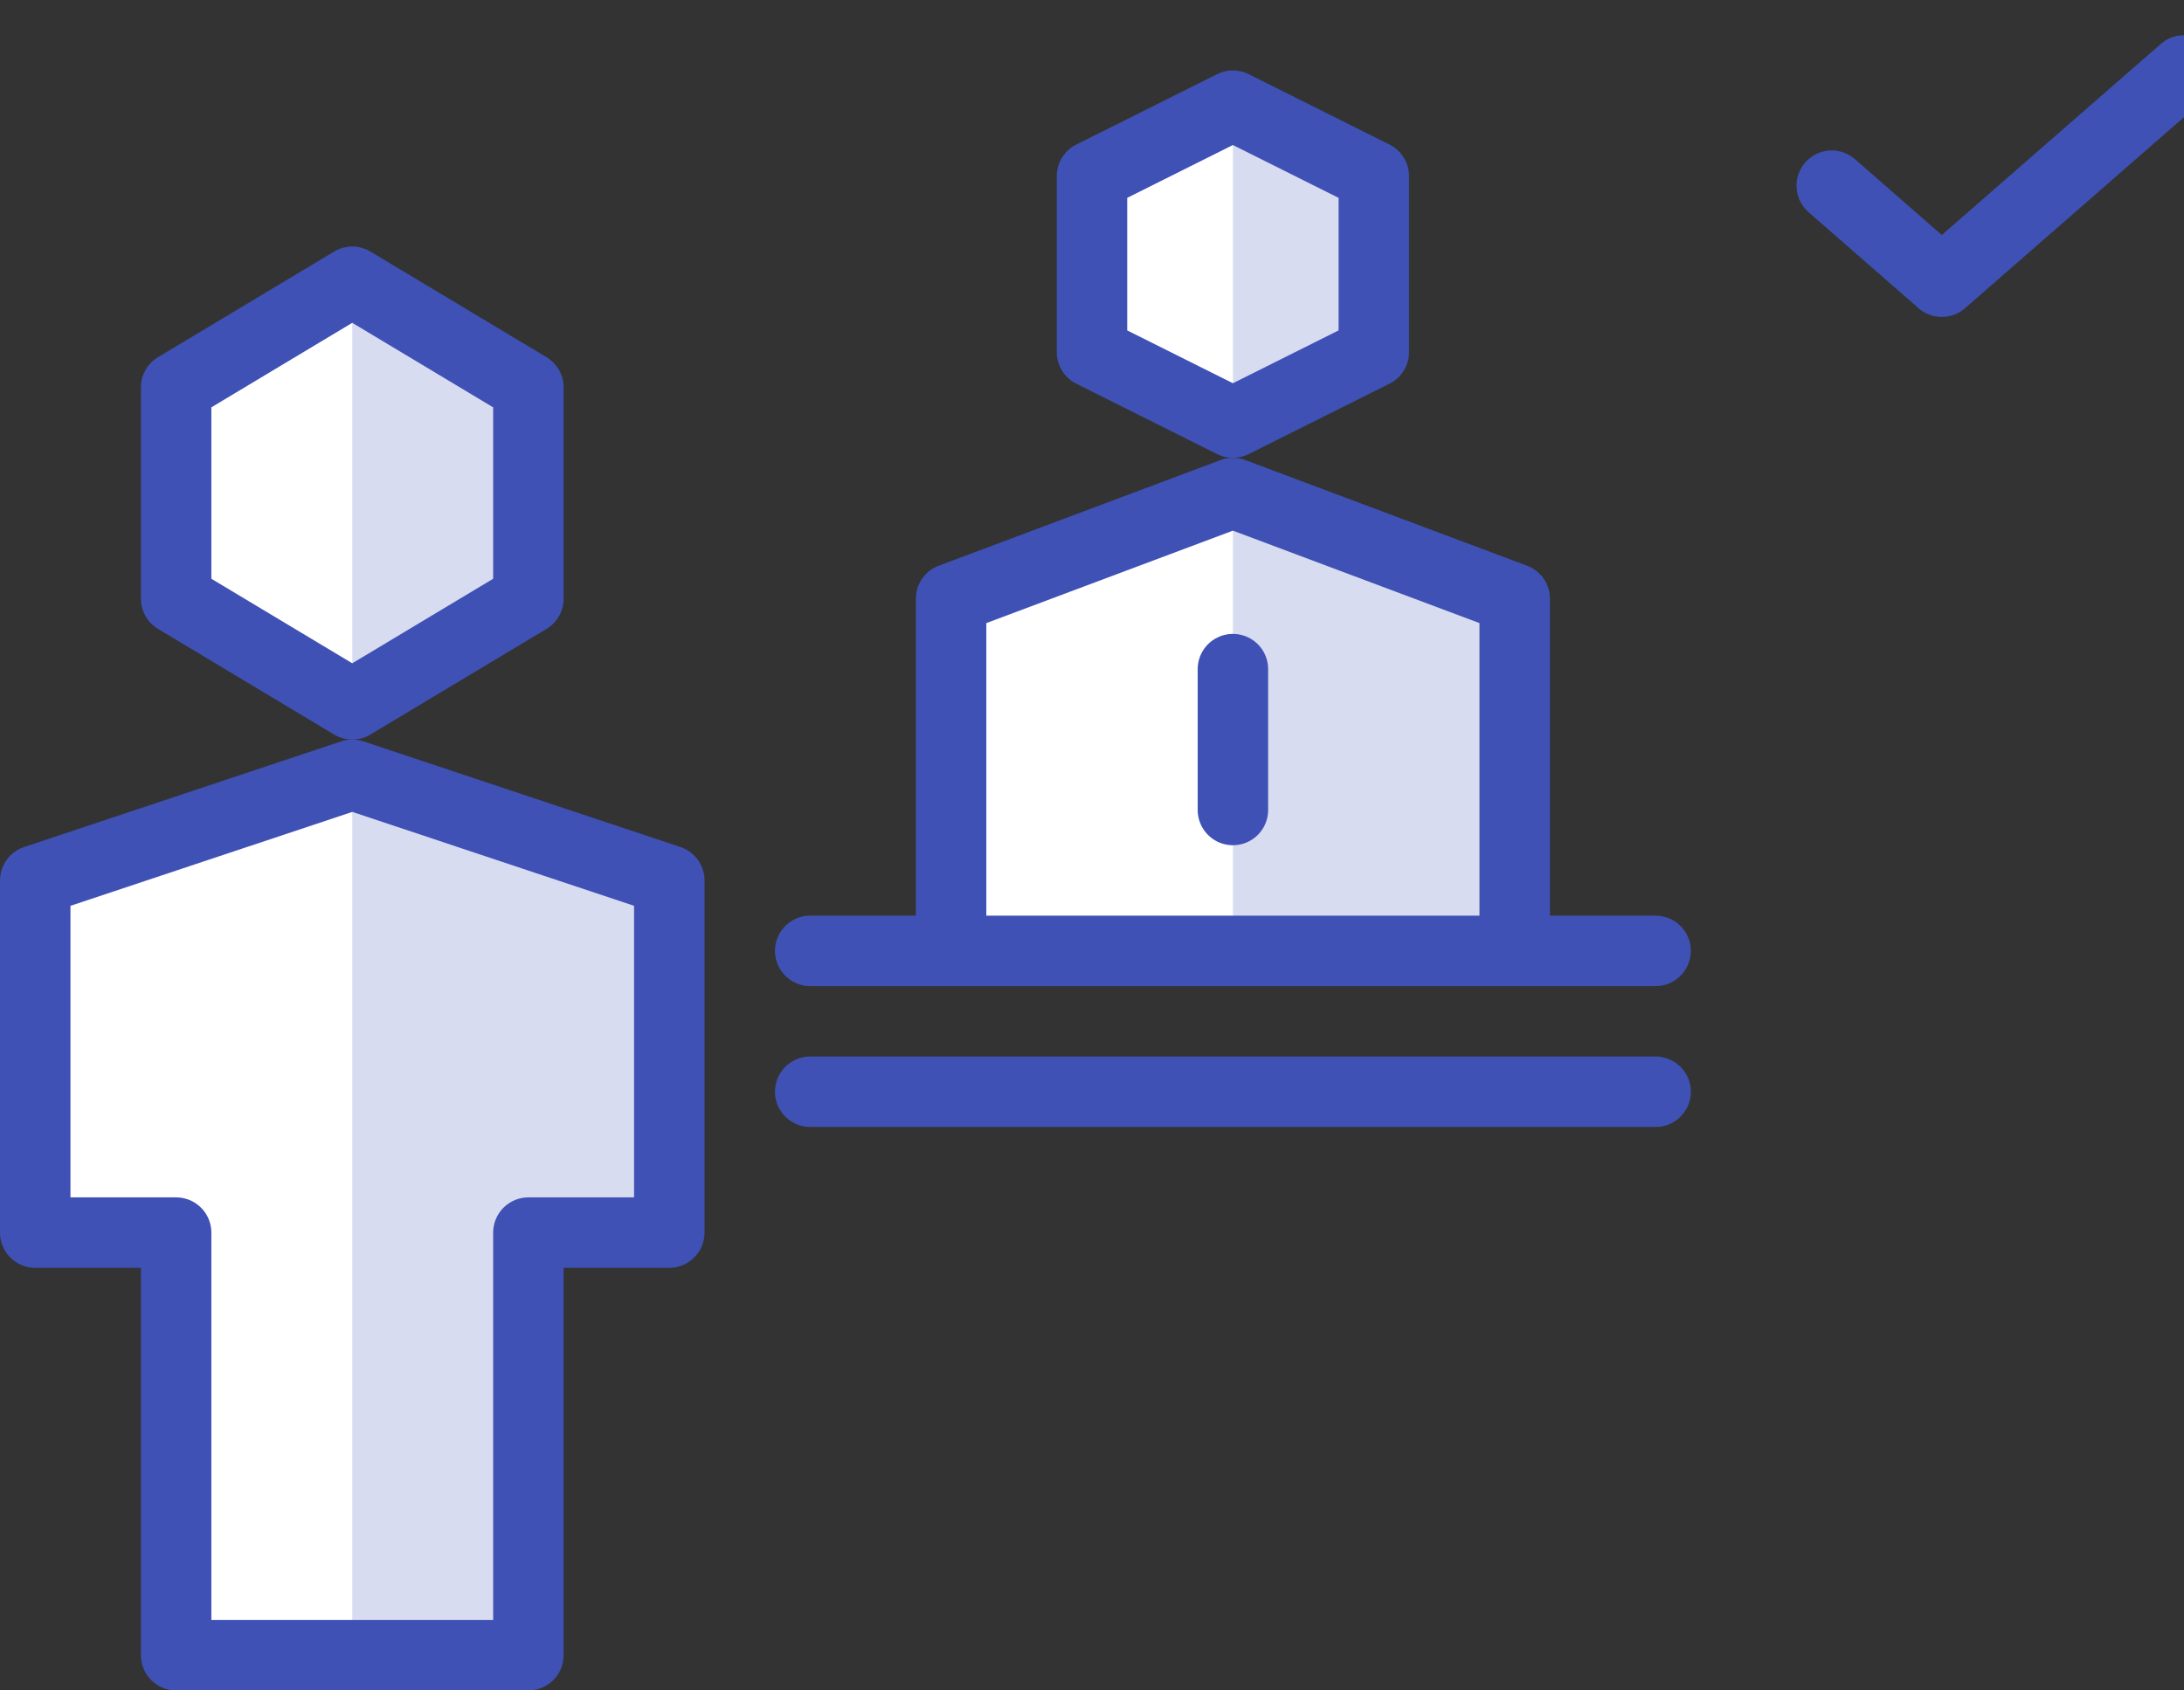 <?xml version="1.0" encoding="UTF-8"?>
<svg width="31px" height="24px" viewBox="0 0 31 24" version="1.1" xmlns="http://www.w3.org/2000/svg" xmlns:xlink="http://www.w3.org/1999/xlink">
    <rect x="0" y="0" width="31" height="24" fill="#333333" stroke="none"/>
    <!-- Generator: Sketch 49.3 (51167) - http://www.bohemiancoding.com/sketch -->
    <title>teacher-3</title>
    <desc>Created with Sketch.</desc>
    <defs></defs>
    <g id="Icons" stroke="none" stroke-width="1" fill="none" fill-rule="evenodd">
        <g id="Artboard-2" transform="translate(-125, -114)">
            <g id="teacher-3" transform="translate(125, 115)">
                <g id="tecaher-good">
                    <polygon id="Fill-192" fill="#FFFFFF" points="21.5 12.5 21.5 7.5 17.5 6 13.5 7.5 13.5 12.5"></polygon>
                    <polygon id="Fill-193" fill="#FFFFFF" points="19.5 4 17.5 5 15.5 4 15.5 1.5 17.5 0.5 19.5 1.5"></polygon>
                    <polygon id="Fill-194" fill="#FFFFFF" points="7.5 7.5 5 9 2.5 7.5 2.5 4.5 5 3 7.5 4.5"></polygon>
                    <polygon id="Fill-195" fill="#FFFFFF" points="7.5 22.5 7.5 16.5 9.5 16.5 9.5 11.5 5 10 0.5 11.5 0.5 16.5 2.5 16.5 2.5 22.5"></polygon>
                    <polygon id="Fill-388" fill-opacity="0.2" fill="#3F51B5" points="17.5 0.5 17.5 5 19.5 4 19.5 1.5"></polygon>
                    <polygon id="Fill-389" fill-opacity="0.2" fill="#3F51B5" points="17.5 6 17.5 12.5 21.5 12.5 21.5 7.5"></polygon>
                    <polygon id="Fill-390" fill-opacity="0.2" fill="#3F51B5" points="7.5 7.5 5 9 5 3 7.5 4.5"></polygon>
                    <polygon id="Fill-391" fill-opacity="0.2" fill="#3F51B5" points="5 10 5 22.5 7.5 22.5 7.5 16.5 9.5 16.5 9.5 11.5"></polygon>
                    <path d="M23.5,12.5 L11.5,12.5" id="Stroke-1065" stroke="#3F51B5" stroke-linecap="round" stroke-linejoin="round"></path>
                    <path d="M23.5,14.5 L11.5,14.5" id="Stroke-1066" stroke="#3F51B5" stroke-linecap="round" stroke-linejoin="round"></path>
                    <polygon id="Stroke-1067" stroke="#3F51B5" stroke-linecap="round" stroke-linejoin="round" points="19.5 4 17.5 5 15.5 4 15.5 1.5 17.5 0.5 19.5 1.5"></polygon>
                    <polygon id="Stroke-1068" stroke="#3F51B5" stroke-linecap="round" stroke-linejoin="round" points="7.5 7.5 5 9 2.5 7.5 2.5 4.5 5 3 7.5 4.5"></polygon>
                    <polygon id="Stroke-1069" stroke="#3F51B5" stroke-linecap="round" stroke-linejoin="round" points="7.5 22.5 7.5 16.5 9.5 16.5 9.5 11.5 5 10 0.5 11.5 0.5 16.5 2.5 16.5 2.5 22.5"></polygon>
                    <polyline id="Stroke-1070" stroke="#3F51B5" stroke-linecap="round" stroke-linejoin="round" points="21.5 12.5 21.5 7.5 17.5 6 13.5 7.5 13.5 12.5"></polyline>
                    <path d="M17.5,8.5 L17.5,10.5" id="Stroke-1071" stroke="#3F51B5" stroke-linecap="round" stroke-linejoin="round"></path>
                </g>
                <g id="check" transform="translate(26, 0)" stroke="#3F51B5" stroke-linecap="round" stroke-linejoin="round">
                    <polyline id="Shape" points="5 0 1.562 3 0 1.636"></polyline>
                </g>
            </g>
        </g>
    </g>
</svg>